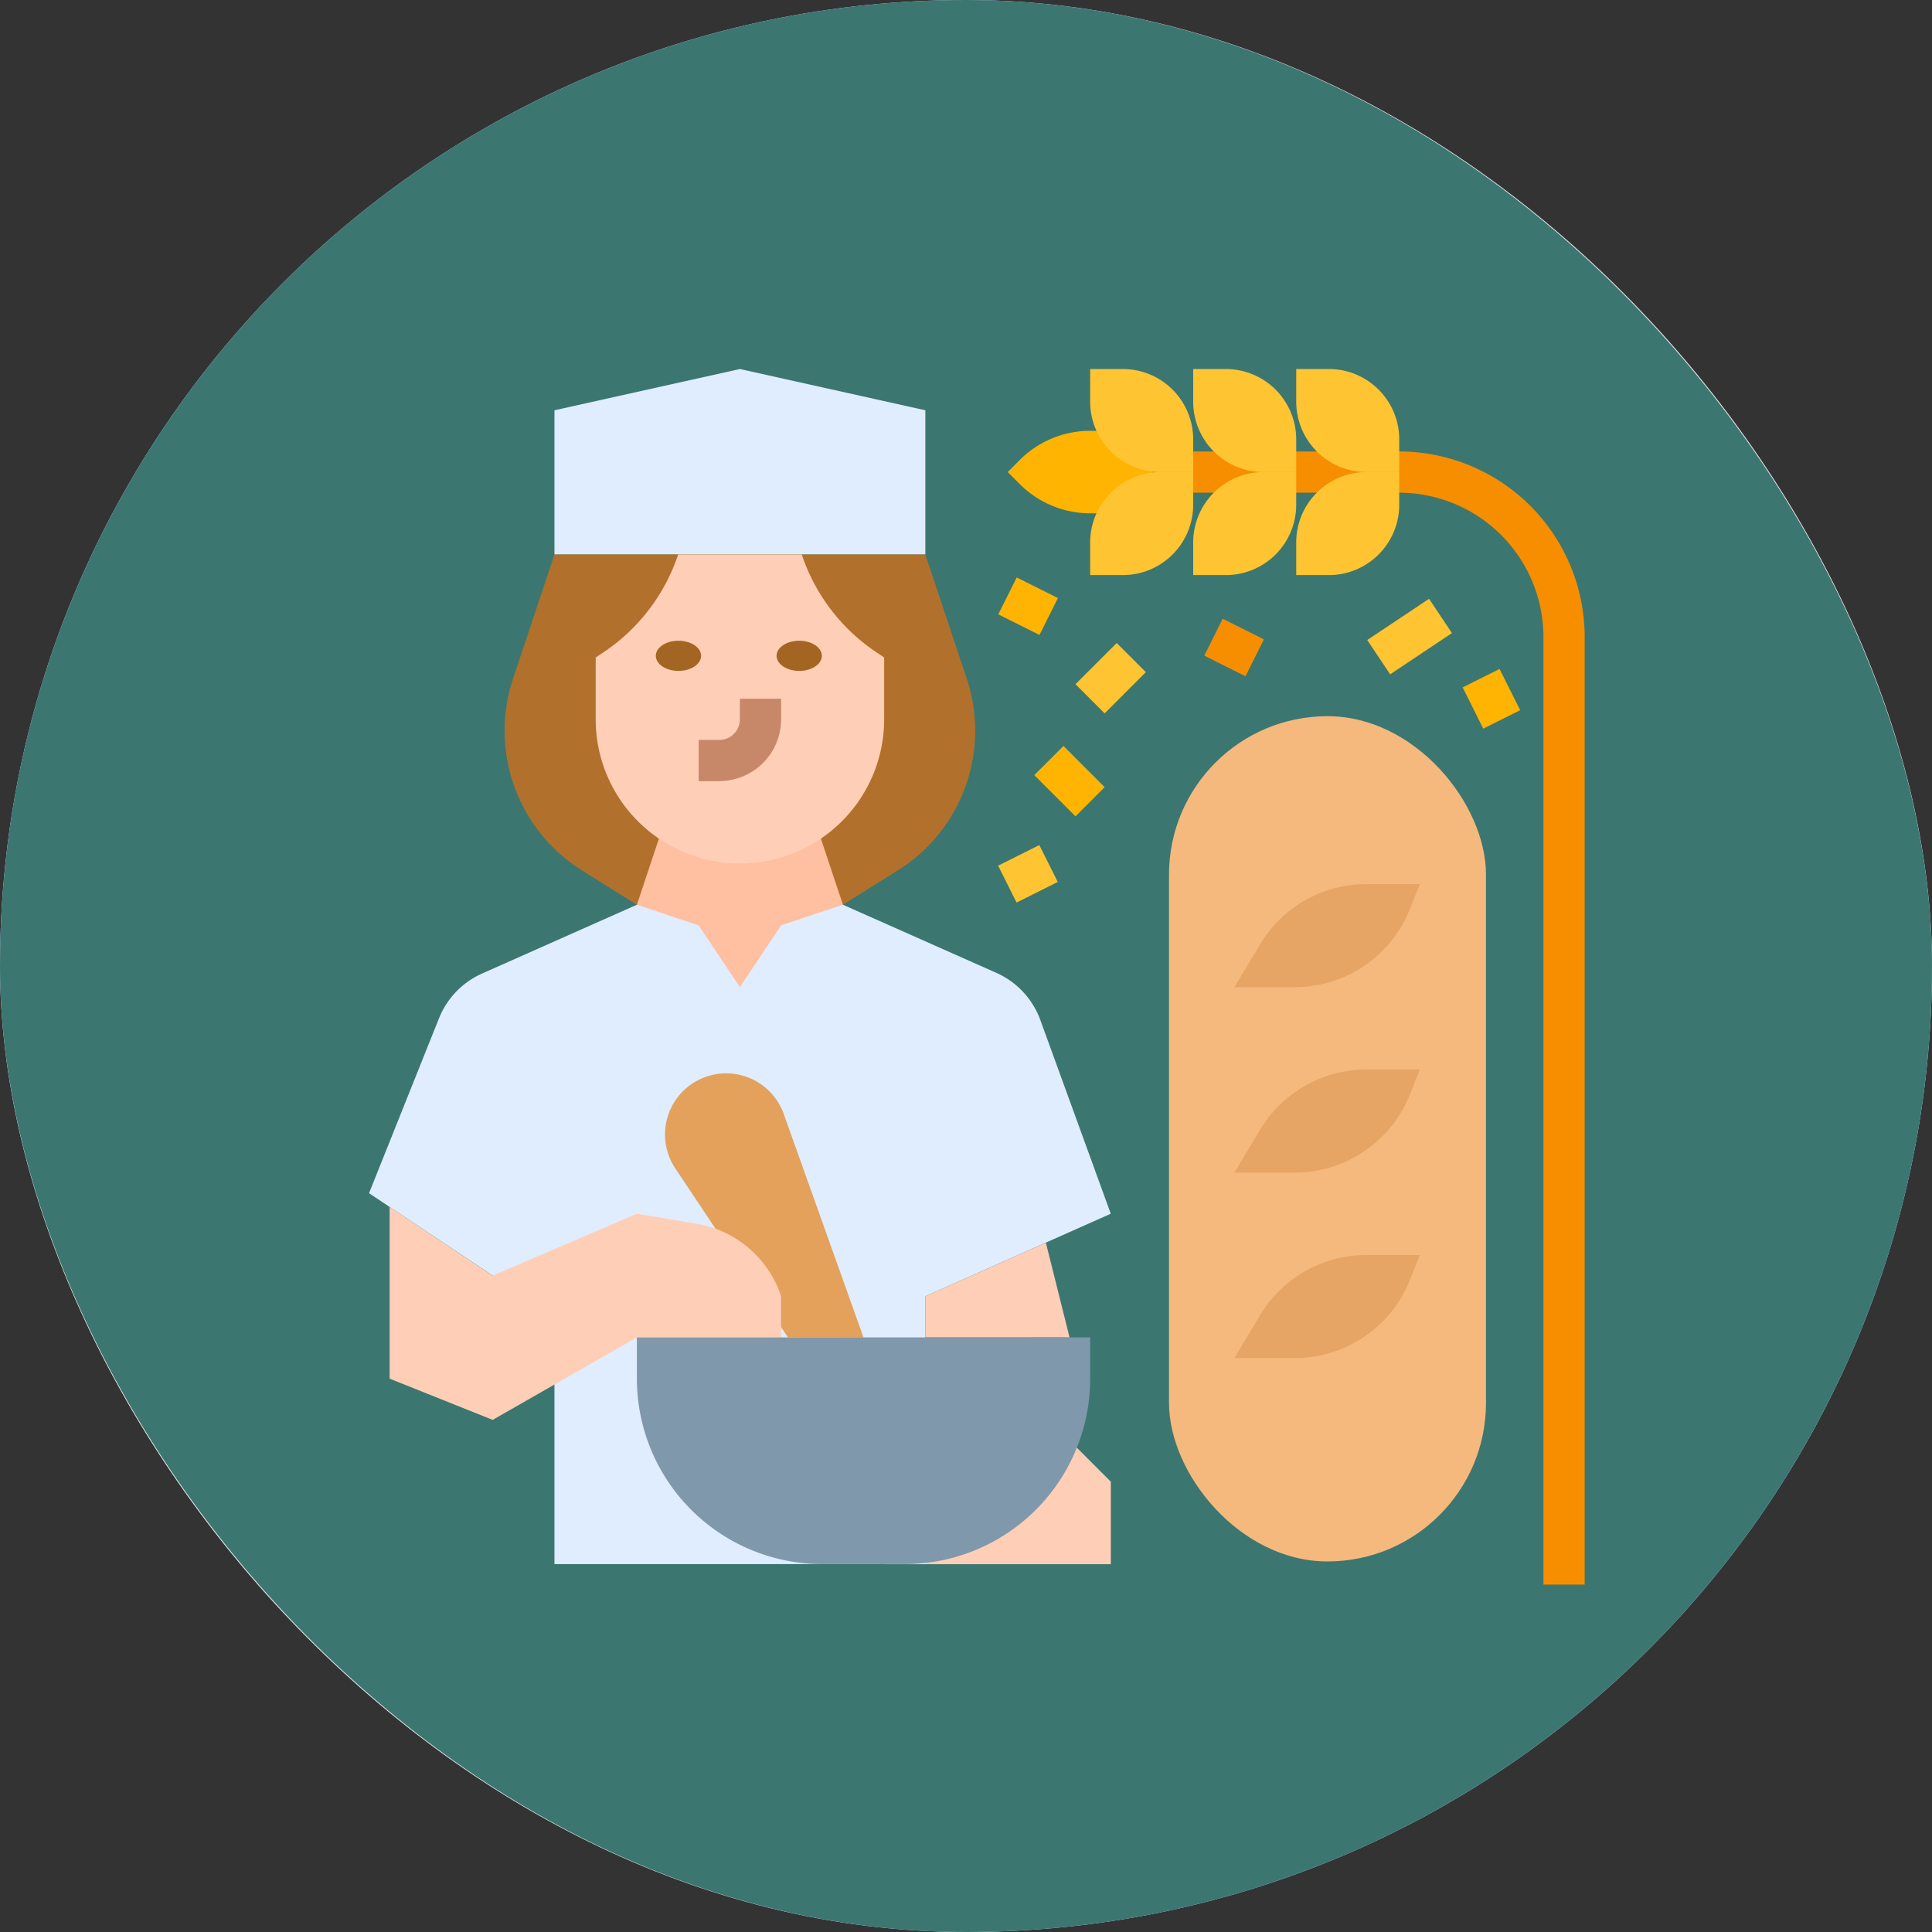 <svg id="Grupo_1099625" data-name="Grupo 1099625" xmlns="http://www.w3.org/2000/svg" width="89" height="89" viewBox="0 0 89 89">
  <rect x="0" y="0" width="89" height="89" fill="#333333" stroke="none"/>
  <g id="Grupo_1098742" data-name="Grupo 1098742">
    <g id="Rectángulo_400898" data-name="Rectángulo 400898" fill="#1d3fbb" stroke="#fff" stroke-width="3" opacity="0.859">
      <rect width="89" height="89" rx="44.5" stroke="none"/>
      <rect x="1.5" y="1.5" width="86" height="86" rx="43" fill="none"/>
    </g>
    <rect id="Rectángulo_400907" data-name="Rectángulo 400907" width="89" height="89" rx="44.5" transform="translate(0)" fill="#3b7770"/>
  </g>
  <g id="panadero" transform="translate(-7 -7)">
    <path id="Trazado_875570" data-name="Trazado 875570" d="M279.593,48h-3.8a4.583,4.583,0,0,0-3.241,1.342L272,49.9l.556.556A4.583,4.583,0,0,0,275.8,51.8h3.8Z" transform="translate(-218.576 -21.153)" fill="#ffb401"/>
    <path id="Trazado_875571" data-name="Trazado 875571" d="M347.932,108.2h-1.9V64.542A6.652,6.652,0,0,0,339.39,57.9H328V56h11.39a8.552,8.552,0,0,1,8.542,8.542Z" transform="translate(-267.932 -28.203)" fill="#f78e00"/>
    <path id="Trazado_875572" data-name="Trazado 875572" d="M232.542,440l1.9,1.9v3.8H224V440Z" transform="translate(-176.271 -366.644)" fill="#ffceb6"/>
    <path id="Trazado_875573" data-name="Trazado 875573" d="M113.085,25.9,104.542,24,96,25.9v6.644h17.085Z" transform="translate(-63.458 0)" fill="#e0edff"/>
    <path id="Trazado_875574" data-name="Trazado 875574" d="M82.737,112.136l-2.524-1.577a7.593,7.593,0,0,1-3.179-8.84L78.94,96H96.025l1.906,5.718a7.593,7.593,0,0,1-3.179,8.84l-2.523,1.577Z" transform="translate(-46.398 -63.458)" fill="#b1712c"/>
    <path id="Trazado_875575" data-name="Trazado 875575" d="M129.406,196.454,128,200.671l4.746,3.8,4.746-3.8-1.406-4.217Z" transform="translate(-91.661 -151.993)" fill="#ffbfa1"/>
    <path id="Trazado_875576" data-name="Trazado 875576" d="M49.627,250.034l8.542-3.8-3.245-8.924a3.8,3.8,0,0,0-2.026-2.172L45.831,232l-2.847.949-1.9,2.847-1.9-2.847L36.339,232l-7.132,3.17a3.8,3.8,0,0,0-1.983,2.059L24,245.288l8.542,5.695v11.39H49.627Z" transform="translate(0 -183.322)" fill="#e0edff"/>
    <path id="Trazado_875577" data-name="Trazado 875577" d="M144.59,309.636l-5.191-7.787a2.816,2.816,0,0,1,1.084-4.08h0a2.816,2.816,0,0,1,3.911,1.571l3.677,10.3Z" transform="translate(-101.291 -241.026)" fill="#e3a15b"/>
    <path id="Trazado_875578" data-name="Trazado 875578" d="M246.644,367.566l-1.092-4.366L240,365.668v1.9Z" transform="translate(-190.373 -298.956)" fill="#ffceb6"/>
    <rect id="Rectángulo_401613" data-name="Rectángulo 401613" width="14.602" height="38.938" rx="7.301" transform="translate(60.852 39.992)" fill="#f5b97d"/>
    <path id="Trazado_875579" data-name="Trazado 875579" d="M360,228.746l1.189-1.981A5.7,5.7,0,0,1,366.072,224h2.471l-.466,1.166a5.7,5.7,0,0,1-5.288,3.58Z" transform="translate(-296.136 -176.271)" fill="#e6a565"/>
    <path id="Trazado_875580" data-name="Trazado 875580" d="M360,300.746l1.189-1.981A5.7,5.7,0,0,1,366.072,296h2.471l-.466,1.166a5.7,5.7,0,0,1-5.288,3.58Z" transform="translate(-296.136 -239.729)" fill="#e6a565"/>
    <path id="Trazado_875581" data-name="Trazado 875581" d="M360,372.746l1.189-1.981A5.7,5.7,0,0,1,366.072,368h2.471l-.466,1.166a5.7,5.7,0,0,1-5.288,3.58Z" transform="translate(-296.136 -303.186)" fill="#e6a565"/>
    <g id="Grupo_1100058" data-name="Grupo 1100058" transform="translate(56.544 24)">
      <path id="Trazado_875582" data-name="Trazado 875582" d="M304,68.746V67.241A3.241,3.241,0,0,1,307.241,64h1.505v1.505a3.241,3.241,0,0,1-3.241,3.241Z" transform="translate(-303.324 -59.254)" fill="#ffc431"/>
      <path id="Trazado_875583" data-name="Trazado 875583" d="M344,68.746V67.241A3.241,3.241,0,0,1,347.241,64h1.505v1.505a3.241,3.241,0,0,1-3.241,3.241Z" transform="translate(-338.578 -59.254)" fill="#ffc431"/>
      <path id="Trazado_875584" data-name="Trazado 875584" d="M384,68.746V67.241A3.241,3.241,0,0,1,387.241,64h1.505v1.505a3.241,3.241,0,0,1-3.241,3.241Z" transform="translate(-373.832 -59.254)" fill="#ffc431"/>
      <path id="Trazado_875585" data-name="Trazado 875585" d="M304,24v1.505a3.241,3.241,0,0,0,3.241,3.241h1.505V27.241A3.241,3.241,0,0,0,305.505,24Z" transform="translate(-303.324 -24)" fill="#ffc431"/>
      <path id="Trazado_875586" data-name="Trazado 875586" d="M344,24v1.505a3.241,3.241,0,0,0,3.241,3.241h1.505V27.241A3.241,3.241,0,0,0,345.505,24Z" transform="translate(-338.578 -24)" fill="#ffc431"/>
      <path id="Trazado_875587" data-name="Trazado 875587" d="M384,24v1.505a3.241,3.241,0,0,0,3.241,3.241h1.505V27.241A3.241,3.241,0,0,0,385.505,24Z" transform="translate(-373.832 -24)" fill="#ffc431"/>
      <path id="Trazado_875588" data-name="Trazado 875588" d="M0,0H2.685V1.9H0Z" transform="translate(0 14.519) rotate(-45)" fill="#ffc431"/>
    </g>
    <path id="Trazado_875589" data-name="Trazado 875589" d="M0,0H1.9V2.122H0Z" transform="translate(62.476 37.203) rotate(-63.435)" fill="#f78e00"/>
    <path id="Trazado_875590" data-name="Trazado 875590" d="M0,0H3.422V1.9H0Z" transform="matrix(0.832, -0.555, 0.555, 0.832, 69.984, 36.483)" fill="#ffc431"/>
    <path id="Trazado_875591" data-name="Trazado 875591" d="M0,0H1.9V2.122H0Z" transform="translate(74.379 38.666) rotate(-26.565)" fill="#ffb401"/>
    <path id="Trazado_875592" data-name="Trazado 875592" d="M0,0H1.9V2.685H0Z" transform="translate(54.645 42.707) rotate(-45)" fill="#ffb401"/>
    <path id="Trazado_875593" data-name="Trazado 875593" d="M0,0H2.122V1.9H0Z" transform="translate(52.98 46.878) rotate(-26.565)" fill="#ffc431"/>
    <path id="Trazado_875594" data-name="Trazado 875594" d="M0,0H1.9V2.122H0Z" transform="translate(52.987 35.301) rotate(-63.435)" fill="#ffb401"/>
    <path id="Trazado_875595" data-name="Trazado 875595" d="M32,349.333v7.91l4.746,1.9,6.644-3.8h6.644v-1.9a4.985,4.985,0,0,0-3.91-3.341l-2.734-.456L36.746,352.5Z" transform="translate(-7.051 -286.734)" fill="#ffceb6"/>
    <path id="Trazado_875596" data-name="Trazado 875596" d="M128,400h20.881v1.9a8.542,8.542,0,0,1-8.542,8.542h-3.8A8.542,8.542,0,0,1,128,401.9Z" transform="translate(-91.661 -331.39)" fill="#8098ab"/>
    <path id="Trazado_875597" data-name="Trazado 875597" d="M121.492,96a8.748,8.748,0,0,0,3.447,4.512l.35.233v2.847a6.644,6.644,0,0,1-6.644,6.644h0A6.644,6.644,0,0,1,112,103.593v-2.847l.35-.233A8.748,8.748,0,0,0,115.8,96Z" transform="translate(-77.559 -63.458)" fill="#ffceb6"/>
    <ellipse id="Elipse_11535" data-name="Elipse 11535" cx="1.043" cy="0.695" rx="1.043" ry="0.695" transform="translate(37.211 36.516)" fill="#a36522"/>
    <ellipse id="Elipse_11536" data-name="Elipse 11536" cx="1.043" cy="0.695" rx="1.043" ry="0.695" transform="translate(42.774 36.516)" fill="#a36522"/>
    <path id="Trazado_875598" data-name="Trazado 875598" d="M152.949,155.8H152v-1.9h.949a.95.95,0,0,0,.949-.949V152h1.9v.949a2.851,2.851,0,0,1-2.847,2.847Z" transform="translate(-112.814 -112.814)" fill="#c78869"/>
  </g>
</svg>
